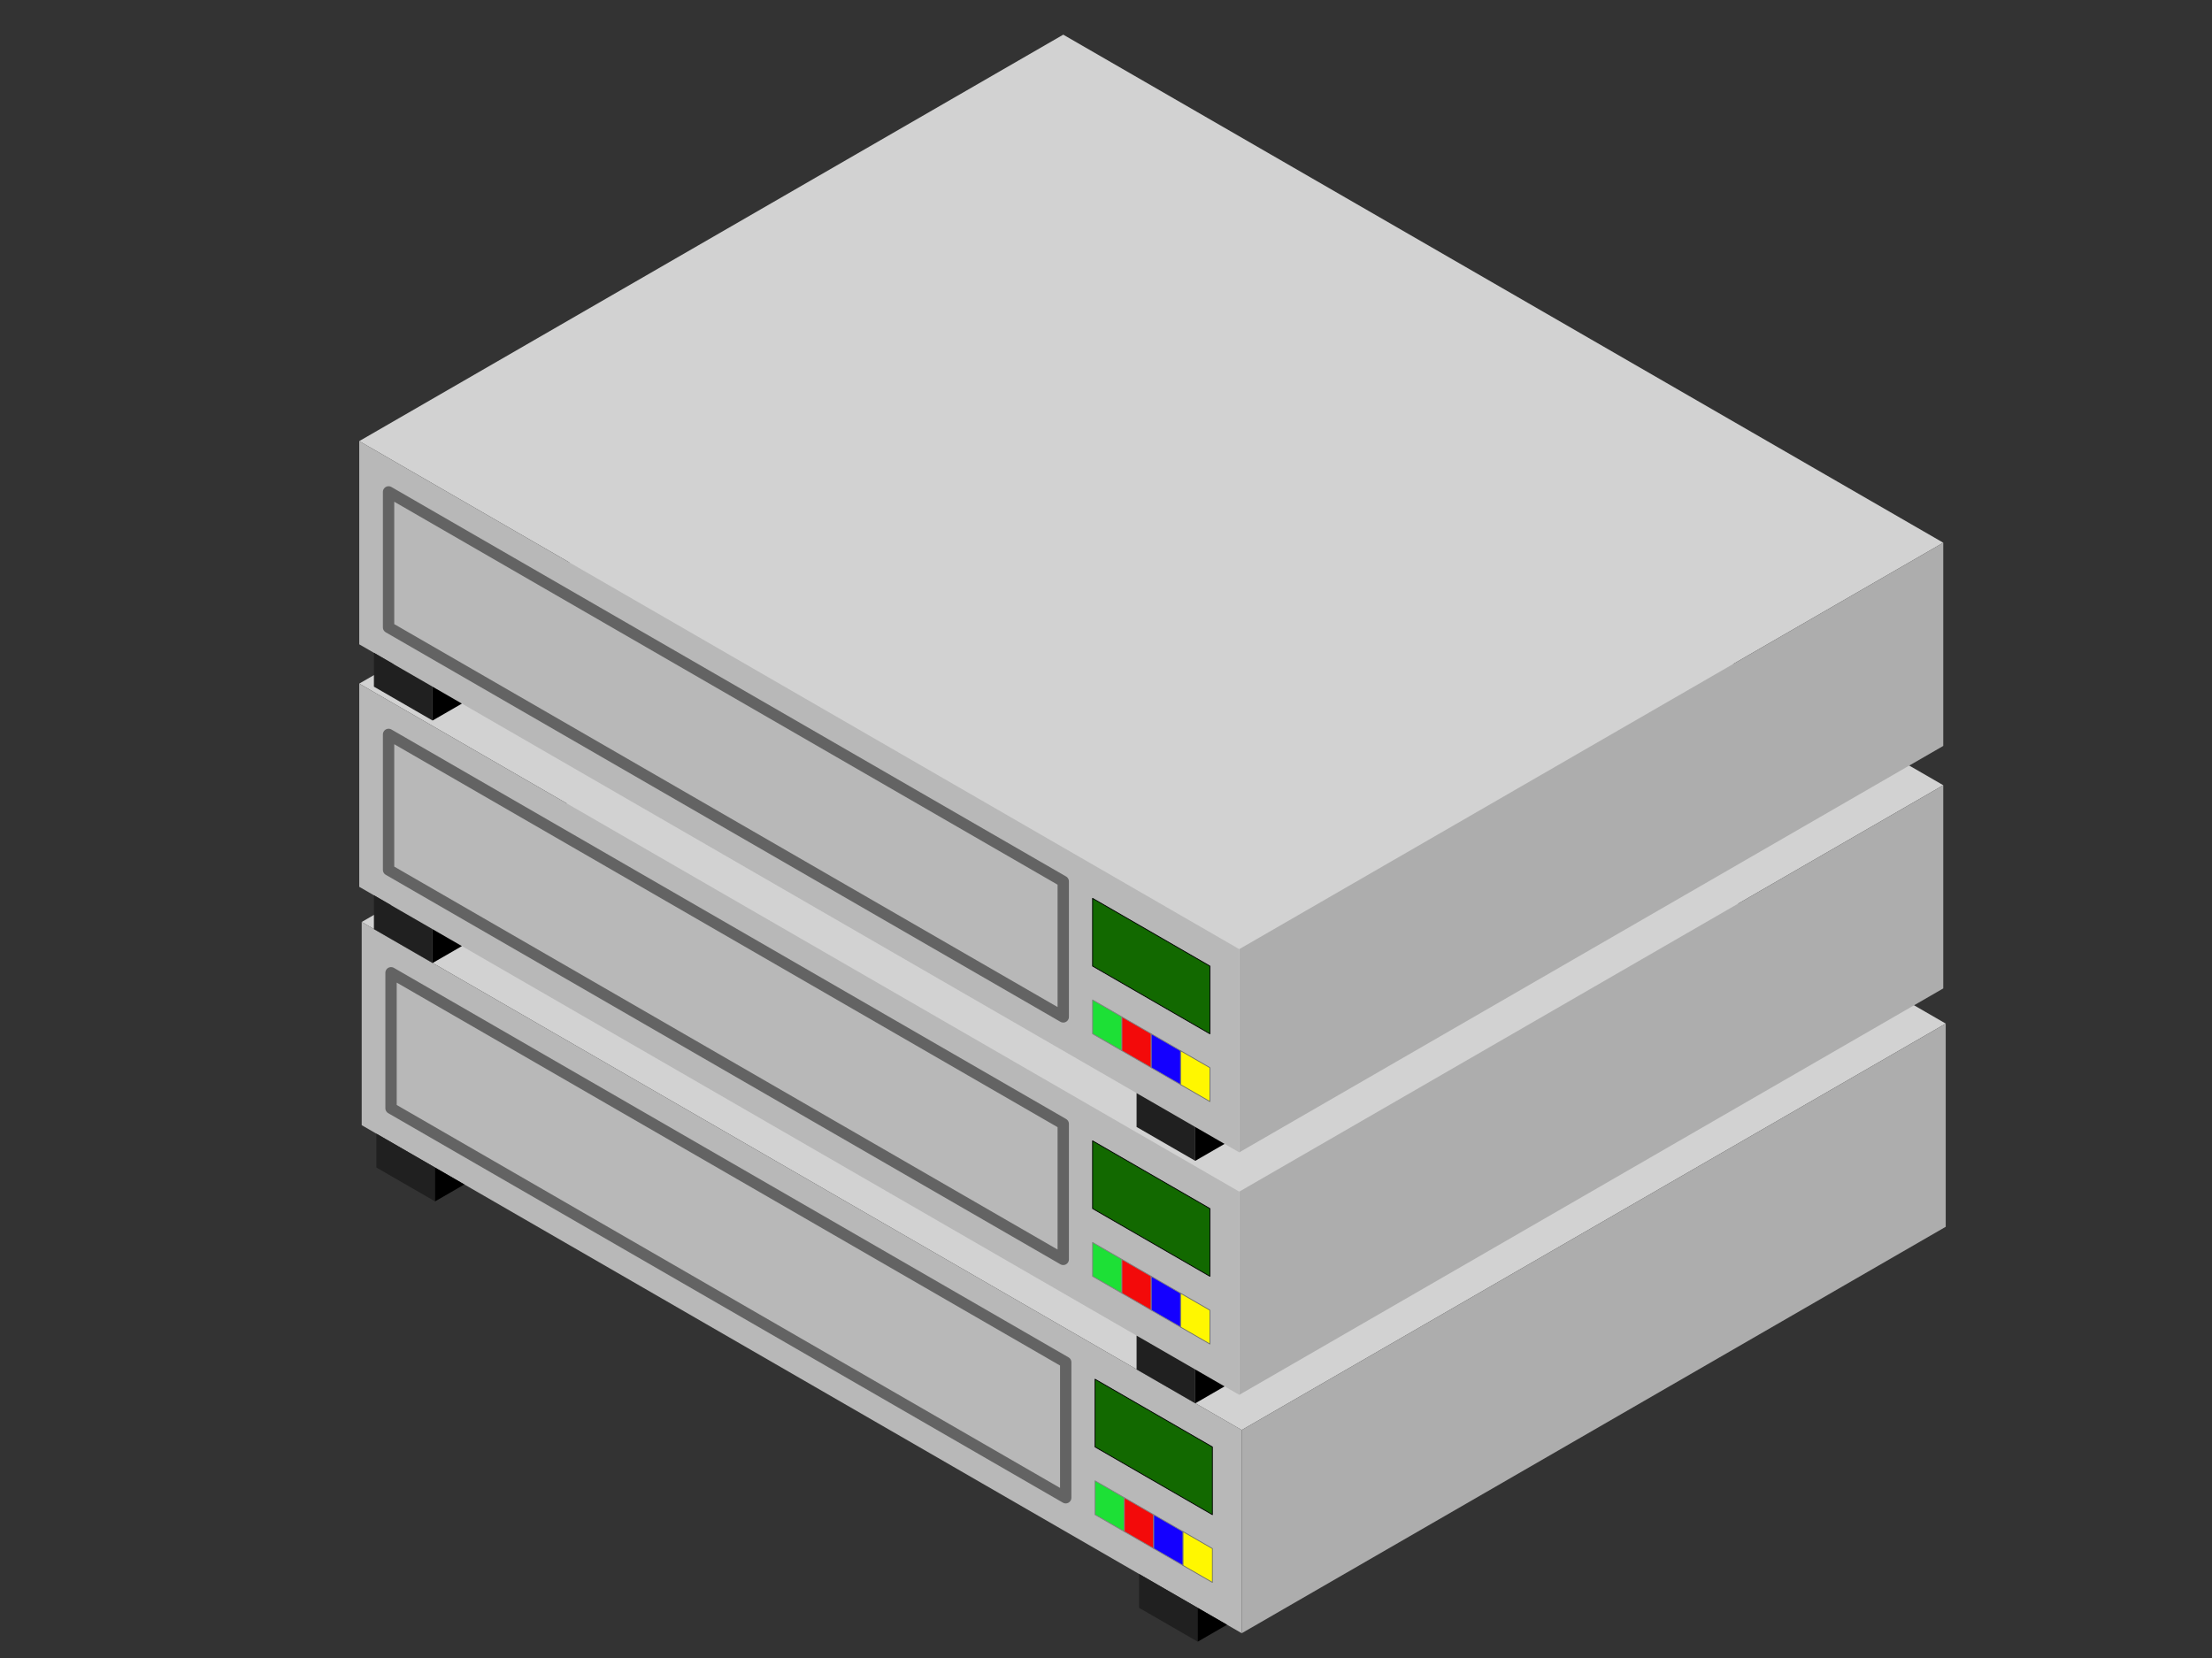 <?xml version="1.0" encoding="UTF-8" standalone="no"?>
<!DOCTYPE svg PUBLIC "-//W3C//DTD SVG 1.1//EN" "http://www.w3.org/Graphics/SVG/1.1/DTD/svg11.dtd">
<svg width="100%" height="100%" viewBox="0 0 2732 2048" version="1.1" xmlns="http://www.w3.org/2000/svg" xmlns:xlink="http://www.w3.org/1999/xlink" xml:space="preserve" xmlns:serif="http://www.serif.com/" style="fill-rule:evenodd;clip-rule:evenodd;stroke-linecap:round;stroke-linejoin:round;stroke-miterlimit:1.5;">
    <rect x="0" y="0" width="2732" height="2048" fill="#333333" stroke="none"/>
    <g transform="matrix(2.001,0,0,2.001,-1664.98,-1113.66)">
        <g transform="matrix(0.49,0,0,0.49,729.429,686.617)">
            <g>
                <path d="M665.108,896L1551.92,384L2660.43,1024L1773.62,1536L665.108,896Z" style="fill:rgb(210,210,210);"/>
                <path d="M1773.62,1792L2660.43,1280L2660.43,1024L1773.62,1536L1773.62,1792Z" style="fill:rgb(173,173,173);"/>
                <path d="M665.108,1152L665.108,896L1773.62,1536L1773.62,1792L665.108,1152Z" style="fill:rgb(184,184,184);"/>
                <path d="M702.058,1130.67L702.058,960" style="fill:none;stroke:black;stroke-width:1.02px;"/>
                <path d="M1551.92,1450.67L1551.92,1621.33L702.058,1130.67L702.058,960L1551.92,1450.67Z" style="fill:rgb(184,184,184);stroke:rgb(99,99,99);stroke-width:14.29px;"/>
                <path d="M1588.87,1472L1588.87,1557.33L1736.67,1642.67L1736.67,1557.33L1588.87,1472Z" style="fill:rgb(18,105,0);stroke:black;stroke-width:1.02px;"/>
                <path d="M1588.87,1600L1588.87,1642.67L1625.82,1664L1625.82,1621.33L1588.87,1600Z" style="fill:rgb(29,224,54);stroke:rgb(128,128,128);stroke-width:1.02px;"/>
                <path d="M1662.77,1685.33L1662.77,1642.67L1625.82,1621.33L1625.82,1664L1662.77,1685.33Z" style="fill:rgb(243,10,10);stroke:rgb(128,128,128);stroke-width:1.02px;"/>
                <path d="M1699.72,1706.67L1699.72,1689.2L1699.72,1664L1662.77,1642.67L1662.77,1685.33L1699.72,1706.67Z" style="fill:rgb(20,0,255);stroke:rgb(128,128,128);stroke-width:1.02px;"/>
                <path d="M1736.67,1728L1736.67,1685.33L1699.72,1664L1699.72,1706.67L1736.67,1728Z" style="fill:rgb(255,247,0);stroke:rgb(111,111,111);stroke-width:1.02px;"/>
            </g>
            <g transform="matrix(1,0,0,1,18.475,10.667)">
                <path d="M739.008,1194.67L739.008,1237.33L665.108,1194.67L665.108,1152L739.008,1194.67Z" style="fill:rgb(32,32,32);"/>
                <path d="M775.959,1216L739.008,1237.33L739.008,1194.67L775.959,1216Z"/>
            </g>
            <g transform="matrix(1,0,0,1,979.186,565.333)">
                <path d="M739.008,1194.67L739.008,1237.33L665.108,1194.67L665.108,1152L739.008,1194.67Z" style="fill:rgb(32,32,32);"/>
                <path d="M775.959,1216L739.008,1237.33L739.008,1194.67L775.959,1216Z"/>
            </g>
        </g>
        <g transform="matrix(0.49,0,0,0.49,727.908,539.479)">
            <g>
                <path d="M665.108,896L1551.92,384L2660.43,1024L1773.62,1536L665.108,896Z" style="fill:rgb(210,210,210);"/>
                <path d="M1773.62,1792L2660.43,1280L2660.43,1024L1773.62,1536L1773.62,1792Z" style="fill:rgb(173,173,173);"/>
                <path d="M665.108,1152L665.108,896L1773.62,1536L1773.62,1792L665.108,1152Z" style="fill:rgb(184,184,184);"/>
                <path d="M702.058,1130.67L702.058,960" style="fill:none;stroke:black;stroke-width:1.02px;"/>
                <path d="M1551.92,1450.67L1551.92,1621.33L702.058,1130.67L702.058,960L1551.92,1450.67Z" style="fill:rgb(184,184,184);stroke:rgb(99,99,99);stroke-width:14.29px;"/>
                <path d="M1588.87,1472L1588.87,1557.33L1736.67,1642.67L1736.67,1557.33L1588.87,1472Z" style="fill:rgb(18,105,0);stroke:black;stroke-width:1.02px;"/>
                <path d="M1588.87,1600L1588.87,1642.67L1625.82,1664L1625.82,1621.33L1588.87,1600Z" style="fill:rgb(29,224,54);stroke:rgb(128,128,128);stroke-width:1.02px;"/>
                <path d="M1662.77,1685.33L1662.77,1642.67L1625.82,1621.33L1625.82,1664L1662.77,1685.33Z" style="fill:rgb(243,10,10);stroke:rgb(128,128,128);stroke-width:1.02px;"/>
                <path d="M1699.72,1706.67L1699.72,1689.2L1699.72,1664L1662.77,1642.67L1662.77,1685.33L1699.72,1706.67Z" style="fill:rgb(20,0,255);stroke:rgb(128,128,128);stroke-width:1.02px;"/>
                <path d="M1736.67,1728L1736.67,1685.33L1699.72,1664L1699.72,1706.67L1736.67,1728Z" style="fill:rgb(255,247,0);stroke:rgb(111,111,111);stroke-width:1.02px;"/>
            </g>
            <g transform="matrix(1,0,0,1,18.475,10.667)">
                <path d="M739.008,1194.67L739.008,1237.33L665.108,1194.67L665.108,1152L739.008,1194.67Z" style="fill:rgb(32,32,32);"/>
                <path d="M775.959,1216L739.008,1237.33L739.008,1194.67L775.959,1216Z"/>
            </g>
            <g transform="matrix(1,0,0,1,979.186,565.333)">
                <path d="M739.008,1194.67L739.008,1237.33L665.108,1194.67L665.108,1152L739.008,1194.67Z" style="fill:rgb(32,32,32);"/>
                <path d="M775.959,1216L739.008,1237.33L739.008,1194.67L775.959,1216Z"/>
            </g>
        </g>
        <g transform="matrix(0.49,0,0,0.49,727.908,389.794)">
            <g>
                <path d="M665.108,896L1551.92,384L2660.43,1024L1773.62,1536L665.108,896Z" style="fill:rgb(210,210,210);"/>
                <path d="M1773.62,1792L2660.43,1280L2660.43,1024L1773.62,1536L1773.62,1792Z" style="fill:rgb(173,173,173);"/>
                <path d="M665.108,1152L665.108,896L1773.62,1536L1773.62,1792L665.108,1152Z" style="fill:rgb(184,184,184);"/>
                <path d="M702.058,1130.67L702.058,960" style="fill:none;stroke:black;stroke-width:1.02px;"/>
                <path d="M1551.92,1450.67L1551.92,1621.33L702.058,1130.67L702.058,960L1551.92,1450.67Z" style="fill:rgb(184,184,184);stroke:rgb(99,99,99);stroke-width:14.29px;"/>
                <path d="M1588.87,1472L1588.87,1557.33L1736.67,1642.67L1736.67,1557.33L1588.87,1472Z" style="fill:rgb(18,105,0);stroke:black;stroke-width:1.02px;"/>
                <path d="M1588.87,1600L1588.87,1642.67L1625.82,1664L1625.82,1621.33L1588.87,1600Z" style="fill:rgb(29,224,54);stroke:rgb(128,128,128);stroke-width:1.02px;"/>
                <path d="M1662.77,1685.33L1662.77,1642.67L1625.82,1621.33L1625.82,1664L1662.77,1685.33Z" style="fill:rgb(243,10,10);stroke:rgb(128,128,128);stroke-width:1.02px;"/>
                <path d="M1699.72,1706.67L1699.72,1689.2L1699.72,1664L1662.77,1642.67L1662.77,1685.33L1699.72,1706.67Z" style="fill:rgb(20,0,255);stroke:rgb(128,128,128);stroke-width:1.02px;"/>
                <path d="M1736.67,1728L1736.67,1685.33L1699.72,1664L1699.72,1706.67L1736.67,1728Z" style="fill:rgb(255,247,0);stroke:rgb(111,111,111);stroke-width:1.02px;"/>
            </g>
            <g transform="matrix(1,0,0,1,18.475,10.667)">
                <path d="M739.008,1194.67L739.008,1237.33L665.108,1194.67L665.108,1152L739.008,1194.67Z" style="fill:rgb(32,32,32);"/>
                <path d="M775.959,1216L739.008,1237.33L739.008,1194.67L775.959,1216Z"/>
            </g>
            <g transform="matrix(1,0,0,1,979.186,565.333)">
                <path d="M739.008,1194.67L739.008,1237.33L665.108,1194.67L665.108,1152L739.008,1194.67Z" style="fill:rgb(32,32,32);"/>
                <path d="M775.959,1216L739.008,1237.33L739.008,1194.67L775.959,1216Z"/>
            </g>
        </g>
    </g>
</svg>
